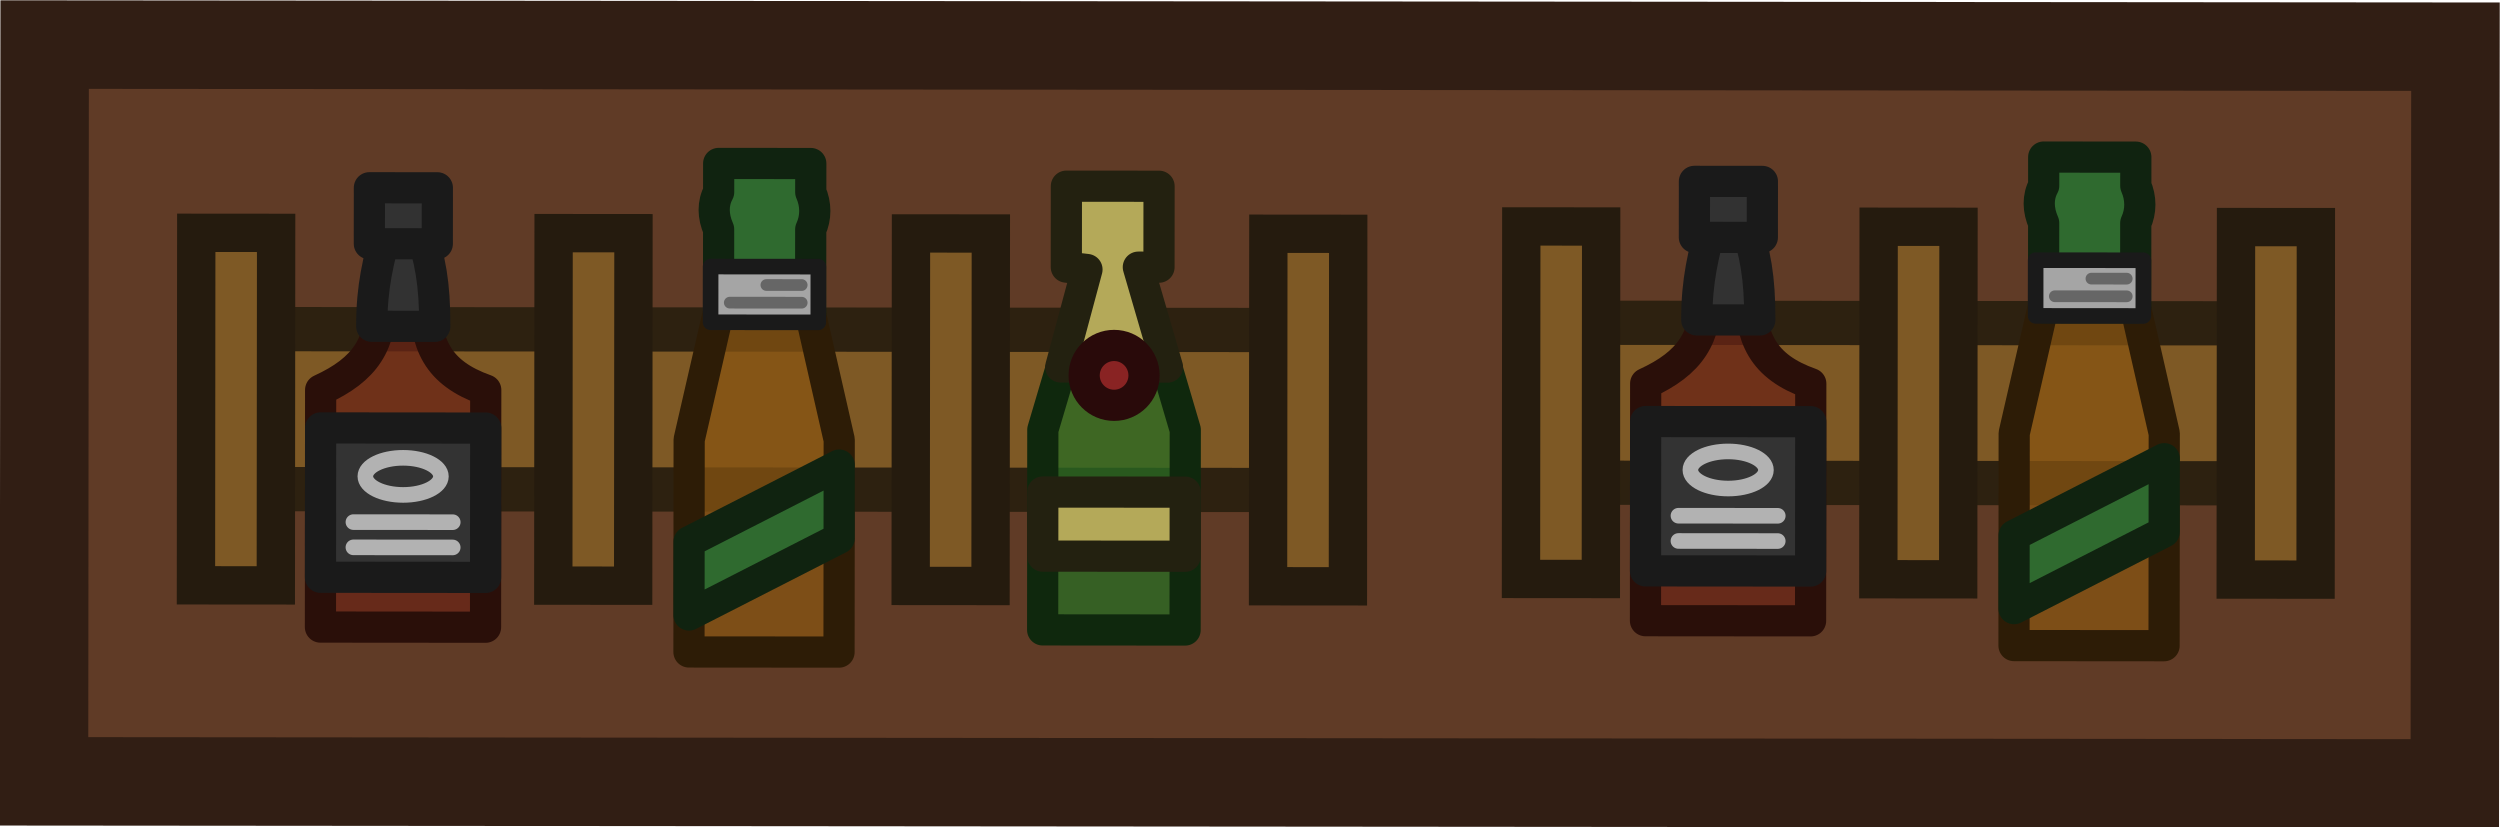 <?xml version="1.0" encoding="UTF-8" standalone="no"?>
<!-- Created with Inkscape (http://www.inkscape.org/) -->

<svg
   width="320.368"
   height="106.031"
   viewBox="0 0 84.764 28.054"
   version="1.1"
   id="svg1"
   inkscape:version="1.4 (86a8ad7, 2024-10-11)"
   sodipodi:docname="tavern_bottle_table.svg"
   xmlns:inkscape="http://www.inkscape.org/namespaces/inkscape"
   xmlns:sodipodi="http://sodipodi.sourceforge.net/DTD/sodipodi-0.dtd"
   xmlns="http://www.w3.org/2000/svg"
   xmlns:svg="http://www.w3.org/2000/svg">
  <sodipodi:namedview
     id="namedview1"
     pagecolor="#ffffff"
     bordercolor="#000000"
     borderopacity="0.25"
     inkscape:showpageshadow="2"
     inkscape:pageopacity="0.0"
     inkscape:pagecheckerboard="0"
     inkscape:deskcolor="#d1d1d1"
     inkscape:document-units="mm"
     inkscape:zoom="0.68862935"
     inkscape:cx="161.91584"
     inkscape:cy="51.55168"
     inkscape:window-width="1920"
     inkscape:window-height="991"
     inkscape:window-x="-9"
     inkscape:window-y="-9"
     inkscape:window-maximized="1"
     inkscape:current-layer="layer1" />
  <defs
     id="defs1" />
  <g
     inkscape:label="Στρώση 1"
     inkscape:groupmode="layer"
     id="layer1"
     transform="translate(-62.397,-134.453)">
    <g
       id="g368"
       transform="matrix(0,1,1,0,-4501.577,-4200.146)">
      <rect
         style="fill:#603b26;fill-opacity:1;stroke:#311e14;stroke-width:3;stroke-dasharray:none;stroke-opacity:1"
         id="rect112"
         width="24.98"
         height="81.74"
         x="4332.125"
         y="4569.27"
         transform="rotate(-0.05)" />
      <g
         id="g214-7-2"
         transform="rotate(179.95,2274.552,2373.107)">
        <g
           fill="#7e5925"
           transform="matrix(1,0,0,1,897.145,1395.402)"
           id="g572-9-7-2"
           style="stroke-linecap:round">
          <rect
             height="38.281"
             stroke="#2d2110"
             stroke-width="1.5"
             width="5.424"
             x="-697.303"
             y="-1260.34"
             id="rect567-3-9-6" />
          <g
             stroke="#251b0e"
             stroke-width="1.3"
             id="g571-5-3-4">
            <rect
               height="2.708"
               width="11.952"
               x="-700.567"
               y="-1224.328"
               id="rect568-4-1-0" />
            <rect
               height="2.708"
               width="11.952"
               x="-700.567"
               y="-1236.444"
               id="rect569-2-9-7" />
            <rect
               height="2.708"
               width="11.952"
               x="-700.567"
               y="-1248.561"
               id="rect570-7-8-0" />
            <rect
               height="2.708"
               width="11.952"
               x="-700.567"
               y="-1260.678"
               id="rect571-2-6-3" />
          </g>
        </g>
        <g
           fill-rule="evenodd"
           stroke-width="1.058"
           transform="matrix(1,0,0,1,-845.075,919.381)"
           id="g574-6-5-4"
           style="stroke-linecap:round;stroke-linejoin:round">
          <path
             d="m 1040.167,-779.138 h 6.785 l 5.445,1.61 v 1.61 l -5.445,1.61 h -6.785 z"
             fill="#286c23"
             fill-opacity="0.75"
             stroke="#0f280d"
             id="path572-7-0-0" />
          <path
             d="m 1042.668,-779.138 h 2.173 v 4.829 h -2.173 z"
             fill="#b4a959"
             stroke="#232110"
             id="path573-2-2-0" />
          <path
             d="m 1049.082,-774.914 3.305,-0.886 0.081,0.7 h 2.744 v -3.142 h -2.744 v 0.7 l -3.387,-0.99 z"
             fill="#b4a959"
             stroke="#232110"
             id="path574-2-8-5" />
          <circle
             cx="1048.798"
             cy="-776.723"
             fill="#892323"
             r="1.015"
             stroke="#290a0a"
             id="circle574-0-6-3" />
        </g>
        <g
           fill-rule="evenodd"
           transform="matrix(1,0,0,1,-845.268,935.524)"
           id="g580-1-0-1"
           style="stroke-linecap:round;stroke-linejoin:round">
          <g
             stroke-width="1.058"
             id="g578-1-2-0">
            <path
               d="m 1040.434,-771.562 h 8.041 c 0.582,1.648 1.555,2.066 3.175,2.066 v 1.466 c -1.625,0 -2.474,0.541 -3.175,2.066 h -8.041 z"
               fill="#692516"
               fill-opacity="0.75"
               stroke="#2a0f09"
               id="path575-7-4-6" />
            <path
               d="m 1042.123,-771.562 h 5.063 v 5.598 h -5.063 z"
               fill="#333333"
               stroke="#1a1a1a"
               id="path576-5-8-7" />
            <path
               d="m 1050.634,-769.832 c 1.461,0 2.256,0.151 3.385,0.529 v 1.08 c -1.194,0.309 -2.008,0.529 -3.385,0.529 z"
               fill="#323232"
               stroke="#1a1a1a"
               id="path577-9-6-5" />
            <path
               d="m 1053.433,-769.915 h 1.898 v 2.304 h -1.898 z"
               fill="#323232"
               stroke="#1a1a1a"
               id="path578-1-5-0" />
          </g>
          <path
             d="m 1043.138,-770.447 v 3.368"
             fill="#333333"
             stroke="#b2b2b2"
             stroke-width="0.529"
             id="path579-8-0-0" />
          <path
             d="m 1043.994,-770.447 v 3.368"
             fill="#333333"
             stroke="#b2b2b2"
             stroke-width="0.529"
             id="path580-1-9-4" />
          <ellipse
             cx="1045.546"
             cy="-768.763"
             fill="#333333"
             rx="0.629"
             ry="1.281"
             stroke="#b2b2b2"
             stroke-width="0.529"
             id="ellipse580-7-0-5" />
        </g>
        <g
           fill-rule="evenodd"
           transform="matrix(1,0,0,1,-845.57,913.833)"
           id="g586-8-0-4"
           style="stroke-linecap:round;stroke-linejoin:round">
          <path
             d="m 1039.903,-761.857 h 7.197 l 7.408,1.696 v 1.696 l -7.408,1.696 h -7.197 z"
             fill="#875412"
             fill-opacity="0.75"
             stroke="#2d1c06"
             stroke-width="1.058"
             id="path581-6-6-9" />
          <path
             d="m 1051.358,-760.885 h 2.875 c 0.4,-0.184 0.848,-0.182 1.262,0 h 0.972 v 3.123 h -0.972 c -0.379,0.206 -0.82,0.196 -1.262,0 h -2.875 z"
             fill="#2f6a2f"
             stroke="#102310"
             stroke-width="1.058"
             id="path582-6-1-5" />
          <g
             fill="#a5a5a5"
             id="g585-9-3-6">
            <path
               d="m 1051.082,-761.144 h 1.889 v 3.652 h -1.889 z"
               stroke="#1a1a1a"
               stroke-width="0.529"
               id="path583-9-8-4" />
            <path
               d="m 1052.347,-759.383 v -1.197"
               stroke="#666666"
               stroke-width="0.397"
               id="path584-2-9-8" />
            <path
               d="m 1051.748,-760.581 v 2.439"
               stroke="#666666"
               stroke-width="0.397"
               id="path585-6-3-2" />
          </g>
          <path
             d="m 1043.761,-761.857 h 2.483 l -2.605,5.088 h -2.483 z"
             fill="#2f6a2f"
             stroke="#102310"
             stroke-width="1.058"
             id="path586-6-4-1" />
        </g>
      </g>
      <g
         id="g214-7-2-3"
         transform="rotate(179.95,2274.434,2395.57)">
        <g
           fill="#7e5925"
           transform="matrix(1,0,0,1,897.145,1395.402)"
           id="g572-9-7-2-1"
           style="stroke-linecap:round">
          <rect
             height="26.063"
             stroke="#2d2110"
             stroke-width="1.5"
             width="5.424"
             x="-697.303"
             y="-1248.122"
             id="rect567-3-9-6-6" />
          <g
             stroke="#251b0e"
             stroke-width="1.3"
             id="g571-5-3-4-8">
            <rect
               height="2.708"
               width="11.952"
               x="-700.567"
               y="-1224.328"
               id="rect568-4-1-0-8" />
            <rect
               height="2.708"
               width="11.952"
               x="-700.567"
               y="-1236.444"
               id="rect569-2-9-7-2" />
            <rect
               height="2.708"
               width="11.952"
               x="-700.567"
               y="-1248.561"
               id="rect570-7-8-0-7" />
          </g>
        </g>
        <g
           fill-rule="evenodd"
           transform="matrix(1,0,0,1,-845.268,935.524)"
           id="g580-1-0-1-9"
           style="stroke-linecap:round;stroke-linejoin:round">
          <g
             stroke-width="1.058"
             id="g578-1-2-0-4">
            <path
               d="m 1040.434,-771.562 h 8.041 c 0.582,1.648 1.555,2.066 3.175,2.066 v 1.466 c -1.625,0 -2.474,0.541 -3.175,2.066 h -8.041 z"
               fill="#692516"
               fill-opacity="0.75"
               stroke="#2a0f09"
               id="path575-7-4-6-6" />
            <path
               d="m 1042.123,-771.562 h 5.063 v 5.598 h -5.063 z"
               fill="#333333"
               stroke="#1a1a1a"
               id="path576-5-8-7-0" />
            <path
               d="m 1050.634,-769.832 c 1.461,0 2.256,0.151 3.385,0.529 v 1.08 c -1.194,0.309 -2.008,0.529 -3.385,0.529 z"
               fill="#323232"
               stroke="#1a1a1a"
               id="path577-9-6-5-3" />
            <path
               d="m 1053.433,-769.915 h 1.898 v 2.304 h -1.898 z"
               fill="#323232"
               stroke="#1a1a1a"
               id="path578-1-5-0-6" />
          </g>
          <path
             d="m 1043.138,-770.447 v 3.368"
             fill="#333333"
             stroke="#b2b2b2"
             stroke-width="0.529"
             id="path579-8-0-0-2" />
          <path
             d="m 1043.994,-770.447 v 3.368"
             fill="#333333"
             stroke="#b2b2b2"
             stroke-width="0.529"
             id="path580-1-9-4-4" />
          <ellipse
             cx="1045.546"
             cy="-768.763"
             fill="#333333"
             rx="0.629"
             ry="1.281"
             stroke="#b2b2b2"
             stroke-width="0.529"
             id="ellipse580-7-0-5-5" />
        </g>
        <g
           fill-rule="evenodd"
           transform="matrix(1,0,0,1,-845.57,913.833)"
           id="g586-8-0-4-8"
           style="stroke-linecap:round;stroke-linejoin:round">
          <path
             d="m 1039.903,-761.857 h 7.197 l 7.408,1.696 v 1.696 l -7.408,1.696 h -7.197 z"
             fill="#875412"
             fill-opacity="0.75"
             stroke="#2d1c06"
             stroke-width="1.058"
             id="path581-6-6-9-8" />
          <path
             d="m 1051.358,-760.885 h 2.875 c 0.4,-0.184 0.848,-0.182 1.262,0 h 0.972 v 3.123 h -0.972 c -0.379,0.206 -0.82,0.196 -1.262,0 h -2.875 z"
             fill="#2f6a2f"
             stroke="#102310"
             stroke-width="1.058"
             id="path582-6-1-5-1" />
          <g
             fill="#a5a5a5"
             id="g585-9-3-6-2">
            <path
               d="m 1051.082,-761.144 h 1.889 v 3.652 h -1.889 z"
               stroke="#1a1a1a"
               stroke-width="0.529"
               id="path583-9-8-4-1" />
            <path
               d="m 1052.347,-759.383 v -1.197"
               stroke="#666666"
               stroke-width="0.397"
               id="path584-2-9-8-4" />
            <path
               d="m 1051.748,-760.581 v 2.439"
               stroke="#666666"
               stroke-width="0.397"
               id="path585-6-3-2-9" />
          </g>
          <path
             d="m 1043.761,-761.857 h 2.483 l -2.605,5.088 h -2.483 z"
             fill="#2f6a2f"
             stroke="#102310"
             stroke-width="1.058"
             id="path586-6-4-1-8" />
        </g>
      </g>
    </g>
  </g>
</svg>
